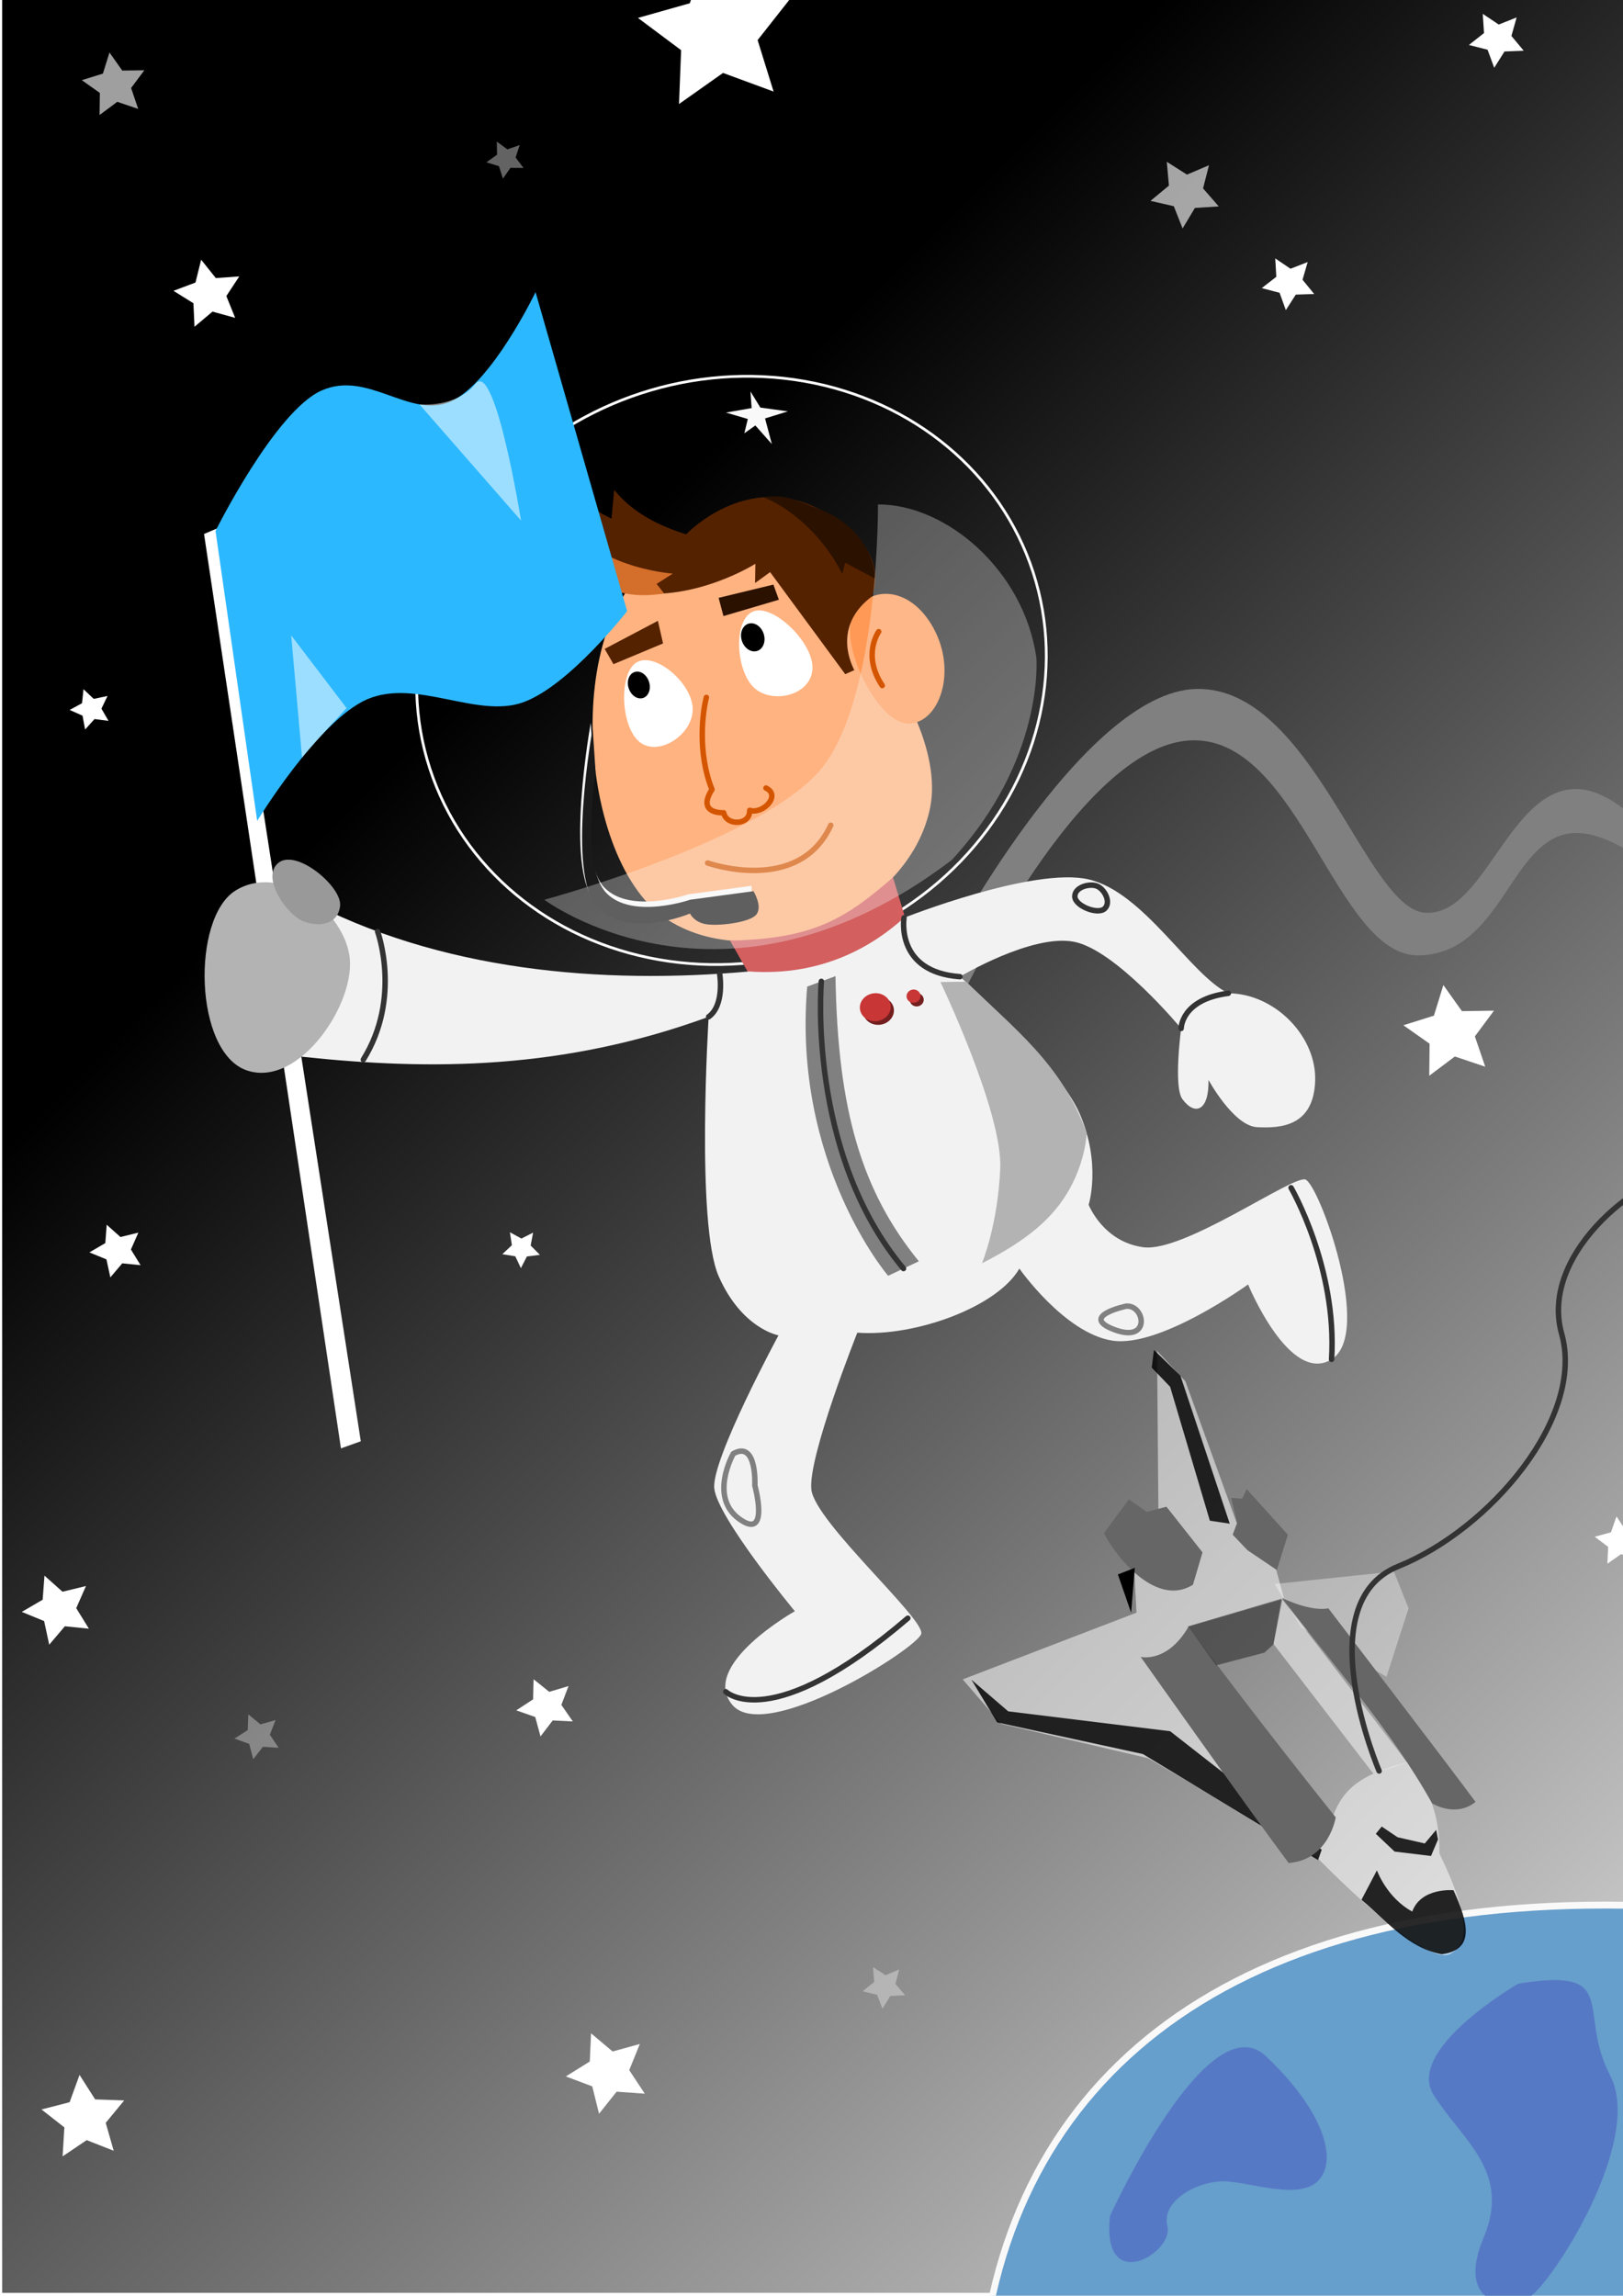 <?xml version="1.0" encoding="UTF-8" standalone="no"?>
<!-- Created with Inkscape (http://www.inkscape.org/) -->

<svg
   width="210mm"
   height="297mm"
   viewBox="0 0 210 297"
   version="1.1"
   id="svg1"
   inkscape:version="1.3 (0e150ed6c4, 2023-07-21)"
   sodipodi:docname="astronaut.svg"
   inkscape:export-filename="astronaut.png"
   inkscape:export-xdpi="300"
   inkscape:export-ydpi="300"
   xmlns:inkscape="http://www.inkscape.org/namespaces/inkscape"
   xmlns:sodipodi="http://sodipodi.sourceforge.net/DTD/sodipodi-0.dtd"
   xmlns:xlink="http://www.w3.org/1999/xlink"
   xmlns="http://www.w3.org/2000/svg"
   xmlns:svg="http://www.w3.org/2000/svg">
  <sodipodi:namedview
     id="namedview1"
     pagecolor="#ffffff"
     bordercolor="#000000"
     borderopacity="0.25"
     inkscape:showpageshadow="2"
     inkscape:pageopacity="0.0"
     inkscape:pagecheckerboard="0"
     inkscape:deskcolor="#d1d1d1"
     inkscape:document-units="mm"
     inkscape:zoom="0.49119165"
     inkscape:cx="504.89458"
     inkscape:cy="417.35237"
     inkscape:window-width="958"
     inkscape:window-height="1000"
     inkscape:window-x="953"
     inkscape:window-y="0"
     inkscape:window-maximized="0"
     inkscape:current-layer="g20" />
  <defs
     id="defs1">
    <linearGradient
       id="linearGradient2"
       inkscape:collect="always">
      <stop
         style="stop-color:#000000;stop-opacity:1;"
         offset="0"
         id="stop2" />
      <stop
         style="stop-color:#000000;stop-opacity:0;"
         offset="1"
         id="stop3" />
    </linearGradient>
    <linearGradient
       inkscape:collect="always"
       xlink:href="#linearGradient2"
       id="linearGradient3"
       x1="65.482"
       y1="73.793"
       x2="103.11"
       y2="121.193"
       gradientUnits="userSpaceOnUse"
       gradientTransform="matrix(4.151,0,0,5.162,-199.9,-303.072)" />
    <filter
       inkscape:collect="always"
       style="color-interpolation-filters:sRGB"
       id="filter21"
       x="-0.077"
       y="-0.081"
       width="1.154"
       height="1.161">
      <feGaussianBlur
         inkscape:collect="always"
         stdDeviation="0.246"
         id="feGaussianBlur21" />
    </filter>
    <filter
       inkscape:collect="always"
       style="color-interpolation-filters:sRGB"
       id="filter51"
       x="-0.075"
       y="-0.073"
       width="1.15"
       height="1.146">
      <feGaussianBlur
         inkscape:collect="always"
         stdDeviation="0.781"
         id="feGaussianBlur51" />
    </filter>
    <filter
       inkscape:collect="always"
       style="color-interpolation-filters:sRGB"
       id="filter52"
       x="-0.099"
       y="-0.095"
       width="1.197"
       height="1.19">
      <feGaussianBlur
         inkscape:collect="always"
         stdDeviation="0.781"
         id="feGaussianBlur52" />
    </filter>
    <filter
       inkscape:collect="always"
       style="color-interpolation-filters:sRGB"
       id="filter53"
       x="-0.103"
       y="-0.103"
       width="1.206"
       height="1.207">
      <feGaussianBlur
         inkscape:collect="always"
         stdDeviation="0.781"
         id="feGaussianBlur53" />
    </filter>
    <filter
       inkscape:collect="always"
       style="color-interpolation-filters:sRGB"
       id="filter54"
       x="-0.075"
       y="-0.073"
       width="1.15"
       height="1.146">
      <feGaussianBlur
         inkscape:collect="always"
         stdDeviation="0.781"
         id="feGaussianBlur54" />
    </filter>
    <filter
       inkscape:collect="always"
       style="color-interpolation-filters:sRGB"
       id="filter70"
       x="-0.021"
       y="-0.033"
       width="1.042"
       height="1.066">
      <feGaussianBlur
         inkscape:collect="always"
         stdDeviation="0.541"
         id="feGaussianBlur70" />
    </filter>
    <filter
       inkscape:collect="always"
       style="color-interpolation-filters:sRGB"
       id="filter55"
       x="-0.065"
       y="-0.038"
       width="1.131"
       height="1.076">
      <feGaussianBlur
         inkscape:collect="always"
         stdDeviation="0.641"
         id="feGaussianBlur55" />
    </filter>
    <filter
       inkscape:collect="always"
       style="color-interpolation-filters:sRGB"
       id="filter56"
       x="-0.052"
       y="-0.062"
       width="1.104"
       height="1.124">
      <feGaussianBlur
         inkscape:collect="always"
         stdDeviation="0.641"
         id="feGaussianBlur56" />
    </filter>
  </defs>
  <g
     inkscape:label="bg"
     inkscape:groupmode="layer"
     id="layer1">
    <rect
       style="fill:url(#linearGradient3);stroke-width:1.225;stroke-linecap:round;stroke-linejoin:round;stroke-miterlimit:0"
       id="rect1"
       width="210.038"
       height="297.96"
       x="0.281"
       y="-1.341"
       sodipodi:insensitive="true" />
  </g>
  <g
     inkscape:groupmode="layer"
     id="layer2"
     inkscape:label="fg">
    <g
       id="g20"
       transform="rotate(-10.433,-47.855,93.164)">
      <path
         style="fill:#ffffff;stroke:none;stroke-width:0.706;stroke-linecap:round;stroke-linejoin:round;stroke-miterlimit:0;fill-opacity:0.361"
         d="m 141.17,241.601 15.464,1.201 1.011,5.027 -4.413,8.192 -9.708,-8.275 z"
         id="path1" />
      <path
         style="opacity:1;mix-blend-mode:normal;fill:#669ecc;fill-opacity:1;stroke:#f9f9f9;stroke-width:0.706;stroke-linecap:round;stroke-linejoin:round;stroke-miterlimit:0;stroke-dasharray:none;stroke-opacity:1;filter:url(#filter70)"
         d="m 179.8,297.502 c -42.526,-9.15 -69.851,4.783 -77.995,34.659 -3.535,12.97 70.976,12.384 70.976,12.384 z"
         id="path66"
         sodipodi:nodetypes="cscc"
         transform="matrix(1.22,-0.008,-0.008,1.26,-36.363,-82.236)" />
      <path
         style="opacity:1;fill:#808080;fill-opacity:1;stroke:none;stroke-width:0.706;stroke-linecap:round;stroke-linejoin:round;stroke-miterlimit:0;stroke-dasharray:none;stroke-opacity:1"
         d="m 113.498,154.206 c 0,0 24.027,-30.727 38.713,-28.309 14.686,2.418 16.351,31.833 23.789,33.814 7.438,1.981 13.56,-13.825 22.188,-12.181 8.629,1.645 15.434,22.4 15.434,22.4 0,0 -9.01,-16.121 -17.03,-16.885 -8.02,-0.763 -11.693,13.708 -22.341,11.959 -10.648,-1.749 -10.052,-31.015 -24.183,-32.725 -14.131,-1.71 -34.553,26.751 -34.553,26.751 z"
         id="path24"
         sodipodi:nodetypes="czzzczzzcc" />
      <path
         sodipodi:type="star"
         style="opacity:0.622;fill:#ffffff;fill-opacity:1;stroke:none;stroke-width:0.706;stroke-linecap:round;stroke-linejoin:round;stroke-miterlimit:0;stroke-dasharray:none;stroke-opacity:1"
         id="path39"
         inkscape:flatsided="false"
         sodipodi:sides="5"
         sodipodi:cx="56.143391"
         sodipodi:cy="41.74765"
         sodipodi:r1="16.286922"
         sodipodi:r2="8.1434603"
         sodipodi:arg1="0.78539816"
         sodipodi:arg2="1.4137167"
         inkscape:rounded="0"
         inkscape:randomized="0"
         d="m 67.66,53.264 -10.243,-3.473 -8.668,6.469 0.138,-10.815 -8.831,-6.245 10.328,-3.21 3.21,-10.328 6.245,8.831 10.815,-0.138 -6.469,8.668 z"
         transform="matrix(0.26,0.048,-0.048,0.26,16.079,10.206)"
         inkscape:transform-center-x="0.20831352"
         inkscape:transform-center-y="-0.20831347" />
      <path
         sodipodi:type="star"
         style="opacity:0.622;fill:#ffffff;fill-opacity:1;stroke:none;stroke-width:0.706;stroke-linecap:round;stroke-linejoin:round;stroke-miterlimit:0;stroke-dasharray:none;stroke-opacity:1"
         id="path40"
         inkscape:flatsided="false"
         sodipodi:sides="5"
         sodipodi:cx="578.7088"
         sodipodi:cy="95.011894"
         sodipodi:r1="17.572241"
         sodipodi:r2="8.7861204"
         sodipodi:arg1="0.96007036"
         sodipodi:arg2="1.5883889"
         inkscape:rounded="0"
         inkscape:randomized="0"
         d="m 588.786,109.408 -10.232,-5.611 -10.423,5.248 2.175,-11.465 -8.212,-8.291 11.576,-1.475 5.348,-10.372 4.979,10.553 11.517,1.881 -8.498,7.997 z"
         transform="matrix(0.246,-0.099,0.099,0.246,10.66,96.401)"
         inkscape:transform-center-x="0.11748876"
         inkscape:transform-center-y="0.33074879" />
      <path
         sodipodi:type="star"
         style="opacity:1;fill:#ffffff;fill-opacity:1;stroke:none;stroke-width:0.706;stroke-linecap:round;stroke-linejoin:round;stroke-miterlimit:0;stroke-dasharray:none;stroke-opacity:1"
         id="path41"
         inkscape:flatsided="false"
         sodipodi:sides="5"
         sodipodi:cx="732.74323"
         sodipodi:cy="18.714462"
         sodipodi:r1="14.178161"
         sodipodi:r2="7.0890803"
         sodipodi:arg1="0.41822433"
         sodipodi:arg2="1.0465429"
         inkscape:rounded="0"
         inkscape:randomized="0"
         d="m 745.699,24.473 -9.408,0.379 -5.021,7.964 -3.267,-8.83 -9.126,-2.314 7.388,-5.836 -0.619,-9.395 7.834,5.223 8.744,-3.492 -2.547,9.064 z"
         transform="matrix(0.26,0.048,-0.048,0.26,16.079,10.206)"
         inkscape:transform-center-x="0.12042029"
         inkscape:transform-center-y="0.24175564" />
      <path
         sodipodi:type="star"
         style="opacity:0.622;fill:#ffffff;fill-opacity:1;stroke:none;stroke-width:0.706;stroke-linecap:round;stroke-linejoin:round;stroke-miterlimit:0;stroke-dasharray:none;stroke-opacity:1;filter:url(#filter53)"
         id="path42"
         inkscape:flatsided="false"
         sodipodi:sides="5"
         sodipodi:cx="247.60675"
         sodipodi:cy="77.737"
         sodipodi:r1="9.6569567"
         sodipodi:r2="4.8284783"
         sodipodi:arg1="0.46364761"
         sodipodi:arg2="1.0919661"
         inkscape:rounded="0"
         inkscape:randomized="0"
         d="m 256.244,82.056 -6.413,-0.033 -3.663,5.264 -1.95,-6.109 -6.138,-1.857 5.208,-3.742 -0.131,-6.412 5.168,3.796 6.057,-2.106 -2.013,6.089 z"
         transform="matrix(0.26,0.048,-0.048,0.26,16.079,10.206)"
         inkscape:transform-center-x="0.11759234"
         inkscape:transform-center-y="0.12942978" />
      <path
         sodipodi:type="star"
         style="opacity:1;fill:#ffffff;fill-opacity:1;stroke:none;stroke-width:0.706;stroke-linecap:round;stroke-linejoin:round;stroke-miterlimit:0;stroke-dasharray:none;stroke-opacity:1"
         id="path43"
         inkscape:flatsided="false"
         sodipodi:sides="5"
         sodipodi:cx="351.25607"
         sodipodi:cy="15.835315"
         sodipodi:r1="39.712421"
         sodipodi:r2="19.856211"
         sodipodi:arg1="0.81103357"
         sodipodi:arg2="1.4393521"
         inkscape:rounded="0"
         inkscape:randomized="0"
         d="m 378.608,44.627 -24.749,-9.107 -21.533,15.225 1.013,-26.352 -21.134,-15.774 25.375,-7.18 8.471,-24.974 14.67,21.915 26.369,0.339 -16.309,20.724 z"
         transform="matrix(0.26,0.048,-0.048,0.26,16.079,10.206)"
         inkscape:transform-center-x="0.42556264"
         inkscape:transform-center-y="-0.58996593" />
      <path
         sodipodi:type="star"
         style="opacity:1;fill:#ffffff;fill-opacity:1;stroke:none;stroke-width:0.706;stroke-linecap:round;stroke-linejoin:round;stroke-miterlimit:0;stroke-dasharray:none;stroke-opacity:1"
         id="path44"
         inkscape:flatsided="false"
         sodipodi:sides="5"
         sodipodi:cx="102.20976"
         sodipodi:cy="143.95741"
         sodipodi:r1="17.334768"
         sodipodi:r2="8.6673841"
         sodipodi:arg1="0.72664234"
         sodipodi:arg2="1.3549609"
         inkscape:rounded="0"
         inkscape:randomized="0"
         d="m 115.166,155.474 -11.1,-3.05 -8.805,7.415 -0.529,-11.499 -9.773,-6.083 10.773,-4.057 2.766,-11.174 7.187,8.992 11.482,-0.823 -6.331,9.614 z"
         transform="matrix(0.26,0.048,-0.048,0.26,16.079,10.206)"
         inkscape:transform-center-x="0.30353542"
         inkscape:transform-center-y="-0.13913134" />
      <path
         sodipodi:type="star"
         style="opacity:1;fill:#ffffff;fill-opacity:1;stroke:none;stroke-width:0.706;stroke-linecap:round;stroke-linejoin:round;stroke-miterlimit:0;stroke-dasharray:none;stroke-opacity:1;filter:url(#filter52)"
         id="path45"
         inkscape:flatsided="false"
         sodipodi:sides="5"
         sodipodi:cx="44.626797"
         sodipodi:cy="346.93735"
         sodipodi:r1="10.380917"
         sodipodi:r2="5.1904583"
         sodipodi:arg1="0.5880026"
         sodipodi:arg2="1.2163211"
         inkscape:rounded="0"
         inkscape:randomized="0"
         d="m 53.264,352.696 -6.836,-0.891 -4.609,5.126 -1.265,-6.776 -6.3,-2.799 6.054,-3.298 0.716,-6.856 5.007,4.738 6.742,-1.438 -2.959,6.226 z"
         transform="matrix(0.26,0.048,-0.048,0.26,16.079,10.206)"
         inkscape:transform-center-x="0.2295309"
         inkscape:transform-center-y="0.034206931" />
      <path
         sodipodi:type="star"
         style="opacity:1;fill:#ffffff;fill-opacity:1;stroke:none;stroke-width:0.706;stroke-linecap:round;stroke-linejoin:round;stroke-miterlimit:0;stroke-dasharray:none;stroke-opacity:1;filter:url(#filter51)"
         id="path47"
         inkscape:flatsided="false"
         sodipodi:sides="5"
         sodipodi:cx="57.582966"
         sodipodi:cy="611.81897"
         sodipodi:r1="13.580915"
         sodipodi:r2="6.7904572"
         sodipodi:arg1="0.55859932"
         sodipodi:arg2="1.1869178"
         inkscape:rounded="0"
         inkscape:randomized="0"
         d="m 69.1,619.017 -8.973,-0.902 -5.83,6.881 -1.915,-8.813 -8.346,-3.418 7.79,-4.545 0.672,-8.994 6.73,6.004 8.761,-2.14 -3.63,8.256 z"
         transform="matrix(0.26,0.048,-0.048,0.26,16.079,10.206)"
         inkscape:transform-center-x="0.26872753"
         inkscape:transform-center-y="0.077349191" />
      <path
         style="opacity:0.528;fill:#ffffff;fill-opacity:1;stroke:none;stroke-width:0.706;stroke-linecap:round;stroke-linejoin:round;stroke-miterlimit:0;stroke-dasharray:none;stroke-opacity:1"
         d="m 153.97,267.36 c -6.598,0.478 -9.191,2.043 -11.177,5.801 l -13.716,-28.131 12.944,-1.314 -0.559,-6.949 -3.638,-3.545 -3.257,-19.496 -2.894,-4.546 -3.573,20.334 -4.203,4.977 -0.973,7.517 -23.68,4.418 3.832,6.55 17.897,7.814 19.03,16.375 c 0,0 11.159,16.863 14.871,15.616 3.713,-1.247 2.441,-7.546 0.95,-13.046 1.137,-5.421 -0.247,-9.574 -1.853,-12.376 z"
         id="path56"
         sodipodi:nodetypes="ccccccccccccccczcc" />
      <path
         style="opacity:0.836;fill:#000000;fill-opacity:1;stroke:none;stroke-width:0.706;stroke-linecap:round;stroke-linejoin:round;stroke-miterlimit:0;stroke-dasharray:none;stroke-opacity:1"
         d="m 100.345,246.671 3.941,4.889 20.137,6.322 16.515,18.629 -0.71,1.225 -19.805,-17.589 -17.801,-7.441 z"
         id="path57" />
      <path
         style="opacity:0.836;fill:#000000;fill-opacity:1;stroke:none;stroke-width:0.706;stroke-linecap:round;stroke-linejoin:round;stroke-miterlimit:0;stroke-dasharray:none;stroke-opacity:1"
         d="m 136.871,232.87 -2.809,-19.978 -2.768,-3.898 -0.695,2.196 1.893,2.866 1.919,17.975 z"
         id="path58" />
      <path
         style="opacity:0.836;fill:#000000;fill-opacity:1;stroke:none;stroke-width:0.706;stroke-linecap:round;stroke-linejoin:round;stroke-miterlimit:0;stroke-dasharray:none;stroke-opacity:1"
         d="m 155.966,276.664 -1.771,1.465 -3.318,-1.434 -1.763,-1.729 -0.922,0.784 1.975,2.702 4.532,1.415 1.278,-1.943 z"
         id="path59"
         sodipodi:nodetypes="ccccccccc" />
      <path
         style="opacity:0.836;fill:#000000;fill-opacity:1;stroke:none;stroke-width:0.706;stroke-linecap:round;stroke-linejoin:round;stroke-miterlimit:0;stroke-dasharray:none;stroke-opacity:1"
         d="m 156.753,284.748 c 0,0 -4.052,-1.133 -5.744,1.75 -2.95,-2.383 -3.529,-6.072 -3.529,-6.072 l -2.656,3.384 c 2.704,3.236 4.739,7.202 8.932,8.809 4.452,0.241 4.071,-3.529 2.999,-7.871 z"
         id="path60"
         sodipodi:nodetypes="cccccc" />
      <path
         style="opacity:1;fill:#666666;fill-opacity:1;stroke:none;stroke-width:0.706;stroke-linecap:round;stroke-linejoin:round;stroke-miterlimit:0;stroke-dasharray:none;stroke-opacity:1"
         d="m 143.476,272.718 c 0,0 -1.843,5.276 -7.063,4.703 -4.299,-8.731 -13.995,-29.687 -13.995,-29.687 0,0 3.216,1.464 6.794,-2.719 6.325,12.977 14.264,27.703 14.264,27.703 z"
         id="path61"
         sodipodi:nodetypes="ccccc" />
      <path
         style="opacity:1;fill:#666666;fill-opacity:1;stroke:none;stroke-width:0.706;stroke-linecap:round;stroke-linejoin:round;stroke-miterlimit:0;stroke-dasharray:none;stroke-opacity:1"
         d="m 141.778,243.552 c 5.046,9.968 10.701,19.085 14.293,29.645 0,0 2.652,2.425 5.56,0.83 -3.027,-6.173 -14.195,-28.078 -14.195,-28.078 0,0 -1.976,0.217 -5.658,-2.397 z"
         id="path62"
         sodipodi:nodetypes="ccccc" />
      <path
         style="opacity:1;fill:#666666;fill-opacity:1;stroke:none;stroke-width:0.706;stroke-linecap:round;stroke-linejoin:round;stroke-miterlimit:0;stroke-dasharray:none;stroke-opacity:1"
         d="m 132.734,235.884 -1.976,3.896 c -4.996,1.984 -8.939,-4.799 -10.124,-8.642 l 3.977,-3.722 1.954,2.006 2.649,-0.19 z"
         id="path63"
         sodipodi:nodetypes="ccccccc" />
      <path
         style="opacity:1;fill:#000000;fill-opacity:1;stroke:none;stroke-width:0.706;stroke-linecap:round;stroke-linejoin:round;stroke-miterlimit:0;stroke-dasharray:none;stroke-opacity:1"
         d="m 122.236,241.891 -0.789,-5.18 2.309,-0.446 z"
         id="path64" />
      <path
         style="opacity:1;fill:#5679c5;fill-opacity:1;stroke:none;stroke-width:0.706;stroke-linecap:round;stroke-linejoin:round;stroke-miterlimit:0;stroke-dasharray:none;stroke-opacity:1;filter:url(#filter56)"
         d="m 105.414,318.149 c 0,0 17.49,-25.052 23.595,-16.666 6.105,8.386 6.67,14.783 3.846,16.974 -2.824,2.191 -8.497,-1.177 -11.834,-1.985 -3.337,-0.808 -8.766,0.807 -8.544,4.333 0.222,3.527 -10.066,7.345 -7.063,-2.656 z"
         id="path67" />
      <path
         style="opacity:1;fill:#5679c5;fill-opacity:1;stroke:none;stroke-width:0.706;stroke-linecap:round;stroke-linejoin:round;stroke-miterlimit:0;stroke-dasharray:none;stroke-opacity:1;filter:url(#filter55)"
         d="m 162.804,298.159 c 0,0 -15.956,5.679 -13.373,12.158 2.583,6.479 8.133,11.567 3.023,19.34 -5.11,7.773 1.179,9.899 4.409,8.655 3.231,-1.245 18.282,-17.257 15.491,-26.291 -2.79,-9.034 4.05,-13.584 -9.551,-13.861 z"
         id="path68" />
      <path
         sodipodi:type="star"
         style="opacity:0.35;fill:#ffffff;fill-opacity:1;stroke:none;stroke-width:0.706;stroke-linecap:round;stroke-linejoin:round;stroke-miterlimit:0;stroke-dasharray:none;stroke-opacity:1"
         id="path70"
         inkscape:flatsided="false"
         sodipodi:sides="5"
         sodipodi:cx="126.68252"
         sodipodi:cy="849.34869"
         sodipodi:r1="11.606218"
         sodipodi:r2="5.8031087"
         sodipodi:arg1="0.51914611"
         sodipodi:arg2="1.1474646"
         inkscape:rounded="0"
         inkscape:randomized="0"
         d="m 136.76,855.107 -7.693,-0.467 -4.746,6.072 -1.933,-7.461 -7.242,-2.638 6.499,-4.144 0.271,-7.703 5.949,4.9 7.409,-2.123 -2.822,7.172 z"
         transform="matrix(0.26,0.048,-0.048,0.26,16.079,10.206)"
         inkscape:transform-center-x="0.19315905"
         inkscape:transform-center-y="0.10338703" />
      <path
         sodipodi:type="star"
         style="opacity:1;fill:#ffffff;fill-opacity:1;stroke:none;stroke-width:0.706;stroke-linecap:round;stroke-linejoin:round;stroke-miterlimit:0;stroke-dasharray:none;stroke-opacity:1"
         id="path71"
         inkscape:flatsided="false"
         sodipodi:sides="5"
         sodipodi:cx="267.76077"
         sodipodi:cy="834.953"
         sodipodi:r1="14.821323"
         sodipodi:r2="7.4106607"
         sodipodi:arg1="0.5070985"
         sodipodi:arg2="1.135417"
         inkscape:rounded="0"
         inkscape:randomized="0"
         d="m 280.717,842.151 -9.831,-0.479 -5.967,7.827 -2.583,-9.497 -9.288,-3.257 8.234,-5.391 0.227,-9.84 7.672,6.165 9.428,-2.825 -3.493,9.202 z"
         transform="matrix(0.26,0.048,-0.048,0.26,16.079,10.206)"
         inkscape:transform-center-x="0.23235673"
         inkscape:transform-center-y="0.14653048" />
      <path
         sodipodi:type="star"
         style="opacity:1;fill:#ffffff;fill-opacity:1;stroke:none;stroke-width:0.706;stroke-linecap:round;stroke-linejoin:round;stroke-miterlimit:0;stroke-dasharray:none;stroke-opacity:1"
         id="path75"
         inkscape:flatsided="false"
         sodipodi:sides="5"
         sodipodi:cx="297.99185"
         sodipodi:cy="1012.0206"
         sodipodi:r1="20.761833"
         sodipodi:r2="10.380915"
         sodipodi:arg1="0.98279372"
         sodipodi:arg2="1.6111123"
         inkscape:rounded="0"
         inkscape:randomized="0"
         d="m 309.508,1029.295 -11.935,-6.902 -12.452,5.919 2.876,-13.484 -9.477,-10.014 13.713,-1.431 6.595,-12.108 5.598,12.599 13.553,2.531 -10.253,9.218 z"
         transform="matrix(0.255,-0.071,0.071,0.255,-102.924,51.191)"
         inkscape:transform-center-x="0.36019265"
         inkscape:transform-center-y="0.17004492" />
      <path
         sodipodi:type="star"
         style="opacity:1;fill:#ffffff;fill-opacity:1;stroke:none;stroke-width:0.706;stroke-linecap:round;stroke-linejoin:round;stroke-miterlimit:0;stroke-dasharray:none;stroke-opacity:1"
         id="path76"
         inkscape:flatsided="false"
         sodipodi:sides="5"
         sodipodi:cx="41.74765"
         sodipodi:cy="1036.4934"
         sodipodi:r1="21.400808"
         sodipodi:r2="10.700402"
         sodipodi:arg1="0.83298127"
         sodipodi:arg2="1.4612998"
         inkscape:rounded="0"
         inkscape:randomized="0"
         d="m 56.143,1052.329 -13.226,-5.199 -11.781,7.948 0.857,-14.186 -11.2,-8.748 13.756,-3.568 4.859,-13.355 7.645,11.98 14.203,0.494 -9.032,10.973 z"
         transform="matrix(0.26,0.048,-0.048,0.26,16.079,10.206)"
         inkscape:transform-center-x="0.19120748"
         inkscape:transform-center-y="-0.35561843" />
      <path
         sodipodi:type="star"
         style="opacity:1;fill:#ffffff;fill-opacity:1;stroke:none;stroke-width:0.706;stroke-linecap:round;stroke-linejoin:round;stroke-miterlimit:0;stroke-dasharray:none;stroke-opacity:1"
         id="path77"
         inkscape:flatsided="false"
         sodipodi:sides="5"
         sodipodi:cx="28.791483"
         sodipodi:cy="787.44702"
         sodipodi:r1="17.806547"
         sodipodi:r2="8.9032726"
         sodipodi:arg1="1.815775"
         sodipodi:arg2="2.4440935"
         inkscape:rounded="0"
         inkscape:randomized="0"
         d="m 24.473,804.722 -2.505,-11.556 -10.94,-4.488 10.217,-5.954 0.887,-11.791 8.819,7.877 11.488,-2.8 -4.766,10.822 6.213,10.061 -11.765,-1.188 z"
         transform="matrix(0.26,0.048,-0.048,0.26,16.079,10.206)"
         inkscape:transform-center-x="0.35310123"
         inkscape:transform-center-y="0.10063395" />
      <path
         sodipodi:type="star"
         style="opacity:0.35;fill:#ffffff;fill-opacity:1;stroke:none;stroke-width:0.706;stroke-linecap:round;stroke-linejoin:round;stroke-miterlimit:0;stroke-dasharray:none;stroke-opacity:1"
         id="path78"
         inkscape:flatsided="false"
         sodipodi:sides="5"
         sodipodi:cx="433.3118"
         sodipodi:cy="971.71252"
         sodipodi:r1="10.96347"
         sodipodi:r2="5.4817343"
         sodipodi:arg1="0.40489179"
         sodipodi:arg2="1.0332103"
         inkscape:rounded="0"
         inkscape:randomized="0"
         d="m 443.389,976.031 -7.27,0.39 -3.8,6.21 -2.617,-6.794 -7.08,-1.695 5.652,-4.589 -0.575,-7.258 6.111,3.958 6.725,-2.79 -1.876,7.035 z"
         transform="matrix(0.26,0.048,-0.048,0.26,16.079,10.206)"
         inkscape:transform-center-x="0.081220406"
         inkscape:transform-center-y="0.19860779" />
      <g
         id="g1"
         transform="rotate(-7.605,106.077,154.518)">
        <ellipse
           style="fill:none;stroke:#ffffff;stroke-width:0.353;stroke-linecap:round;stroke-linejoin:round;stroke-miterlimit:0;stroke-dasharray:none"
           id="path3"
           cx="99.108"
           cy="111.338"
           rx="41.042"
           ry="37.722" />
        <path
           style="fill:#ffb380;stroke:none;stroke-width:1.749;stroke-linecap:round;stroke-linejoin:round;stroke-miterlimit:0"
           d="m 96.547,94.48 c -15.644,1.112 -24.183,33.452 -15.577,44.598 8.606,11.146 30.331,9.272 37.13,-2.987 6.798,-12.26 -5.908,-42.722 -21.552,-41.611 z"
           id="path4"
           sodipodi:nodetypes="zzzz" />
        <path
           style="fill:#ffffff;stroke:none;stroke-width:0.478;stroke-linecap:round;stroke-linejoin:round;stroke-miterlimit:0;stroke-dasharray:none"
           d="m 87.762,106.548 c -2.652,0.59 -4.581,7.291 -2.813,9.932 1.768,2.641 6.992,1.163 7.877,-2.069 0.884,-3.232 -2.412,-8.453 -5.064,-7.863 z"
           id="path5"
           sodipodi:nodetypes="zzzz" />
        <path
           style="fill:#ffffff;stroke:none;stroke-width:0.478;stroke-linecap:round;stroke-linejoin:round;stroke-miterlimit:0;stroke-dasharray:none"
           d="m 104.035,104.967 c -2.775,0.394 -4.343,6.495 -2.893,9.312 1.45,2.817 6.617,3.401 7.957,0.207 1.34,-3.194 -2.288,-9.913 -5.064,-9.518 z"
           id="path6"
           sodipodi:nodetypes="zzzz" />
        <path
           style="fill:none;stroke:#d45500;stroke-width:0.706;stroke-linecap:round;stroke-linejoin:round;stroke-miterlimit:0;stroke-dasharray:none"
           d="m 94.938,113.656 c -1.03,1.603 -3.336,6.429 -2.996,11.547 -2.963,2.424 0.505,3.333 0.505,3.333 -0.202,1.766 2.761,2.627 3.299,0.741 1.393,1.046 4.511,-0.539 2.895,-2.087"
           id="path7"
           sodipodi:nodetypes="ccccc" />
        <ellipse
           style="fill:#000000;stroke:none;stroke-width:0.706;stroke-linecap:round;stroke-linejoin:round;stroke-miterlimit:0;stroke-dasharray:none"
           id="path8"
           cx="87.128"
           cy="109.42"
           rx="1.38"
           ry="1.767" />
        <ellipse
           style="fill:#000000;stroke:none;stroke-width:0.706;stroke-linecap:round;stroke-linejoin:round;stroke-miterlimit:0;stroke-dasharray:none"
           id="path9"
           cx="103.055"
           cy="108.122"
           rx="1.481"
           ry="1.852" />
        <path
           style="fill:none;stroke:#d45500;stroke-width:0.706;stroke-linecap:round;stroke-linejoin:round;stroke-miterlimit:0;stroke-dasharray:none"
           d="m 88.461,134.072 c 0,0 9.903,7.618 16.664,0.286"
           id="path10" />
        <path
           style="fill:#ff9955;fill-opacity:1;stroke:none;stroke-width:0.625;stroke-linecap:round;stroke-linejoin:round;stroke-miterlimit:0;stroke-dasharray:none;stroke-opacity:1"
           d="m 116.252,109.407 c -2.886,3.081 -1.265,14.387 2.518,15.567 3.783,1.18 8.096,-4.409 6.88,-10.78 -1.216,-6.371 -6.511,-7.867 -9.398,-4.786 z"
           id="path15"
           sodipodi:nodetypes="zzzz" />
        <path
           style="fill:#552200;stroke:none;stroke-width:0.706;stroke-linecap:round;stroke-linejoin:round;stroke-miterlimit:0;stroke-dasharray:none"
           d="m 90.158,97.833 c 7.414,3.59 16.16,1.347 16.16,1.347 l -0.808,2.357 2.289,-0.741 5.155,15.562 1.279,-0.135 c -0.295,-1.759 -0.393,-6.472 5.083,-8.345 0,0 4.802,-4.765 -2.765,-12.671 -7.567,-7.906 -17.574,-2.424 -17.574,-2.424 -3.134,-2.239 -5.725,-4.858 -7.07,-8.349 l -1.481,3.434 c -2.589,-2.544 -3.348,-3.813 -4.983,-5.993 -2.044,5.991 -2.7,12.367 4.713,15.958 z"
           id="path11"
           sodipodi:nodetypes="zcccccczccccz" />
        <path
           style="fill:#552200;stroke:none;stroke-width:0.706;stroke-linecap:round;stroke-linejoin:round;stroke-miterlimit:0;stroke-dasharray:none"
           d="m 84.367,103.611 0.471,2.231 6.935,-0.565 0.269,-2.987 z"
           id="path12" />
        <path
           style="fill:#2b1100;stroke:none;stroke-width:0.706;stroke-linecap:round;stroke-linejoin:round;stroke-miterlimit:0;stroke-dasharray:none"
           d="m 100.433,101.897 -0.135,2.436 7.474,0.209 -0.067,-2.081 z"
           id="path13" />
        <path
           style="fill:#d46e2b;fill-opacity:1;stroke:none;stroke-width:0.706;stroke-linecap:round;stroke-linejoin:round;stroke-miterlimit:0;stroke-dasharray:none;stroke-opacity:1"
           d="m 84.367,84.704 c 0,0 -3.227,12.474 9.53,14.468 -0.249,-0.723 -0.539,-1.475 -0.539,-1.475 l 2.404,-0.617 c 0,0 -10.371,-4.182 -11.395,-12.376 z"
           id="path14"
           sodipodi:nodetypes="ccccc" />
        <path
           style="fill:#2b1100;fill-opacity:1;stroke:none;stroke-width:0.706;stroke-linecap:round;stroke-linejoin:round;stroke-miterlimit:0;stroke-dasharray:none;stroke-opacity:1"
           d="m 109.982,91.322 c 2.978,0.519 3.822,1.678 6.617,3.9 2.794,2.222 4.961,6.314 3.856,10.57 l -3.047,-3.142 -0.809,1.286 c -0.69,-4.818 -3.281,-9.831 -6.617,-12.613 z"
           id="path16"
           sodipodi:nodetypes="czcccc" />
        <path
           style="fill:#d35f5f;fill-opacity:1;stroke:none;stroke-width:0.706;stroke-linecap:round;stroke-linejoin:round;stroke-miterlimit:0;stroke-dasharray:none;stroke-opacity:1"
           d="m 88.108,144.519 c 10.347,3.12 15.064,1.937 22.583,-1.25 l -0.133,5.967 c -6.722,2.802 -13.836,2.937 -21.192,1.428 z"
           id="path17"
           sodipodi:nodetypes="ccccc" />
        <path
           style="fill:#f9f9f9;fill-opacity:1;stroke:none;stroke-width:0.706;stroke-linecap:round;stroke-linejoin:round;stroke-miterlimit:0;stroke-dasharray:none;stroke-opacity:1"
           d="m 79.701,112.143 c 0,0 -9.14,16.904 -6.599,22.186 2.542,5.282 11.144,4.511 11.144,4.511 l 1.404,1.881 6.103,1.808 1.198,-3.892 -8.134,-1.487 c 0,0 -7.909,0.141 -10.032,-4.17 -2.124,-4.311 3.522,-15.369 3.522,-15.369 z"
           id="path19"
           sodipodi:nodetypes="czccccczcc" />
        <path
           style="fill:#1a1a1a;fill-opacity:1;stroke:none;stroke-width:0.706;stroke-linecap:round;stroke-linejoin:round;stroke-miterlimit:0;stroke-dasharray:none;stroke-opacity:1"
           d="m 79.721,112.882 c 0,0 -9.14,16.904 -6.599,22.186 2.542,5.282 11.144,4.511 11.144,4.511 0,0 0.101,1.111 1.404,1.881 1.303,0.771 5.481,1.637 6.672,0.931 1.191,-0.706 0.63,-3.015 0.63,-3.015 l -8.134,-1.487 c 0,0 -7.909,0.141 -10.032,-4.17 -2.124,-4.311 3.522,-15.369 3.522,-15.369 z"
           id="path18"
           sodipodi:nodetypes="czczzcczcc" />
        <path
           style="fill:#f9f9f9;fill-opacity:1;stroke:none;stroke-width:0.706;stroke-linecap:round;stroke-linejoin:round;stroke-miterlimit:0;stroke-dasharray:none;stroke-opacity:1;filter:url(#filter21)"
           d="m 113.143,85.114 0.19,-3.428 3.095,0.048 -3.238,-1.571 -0.571,-2.381 -0.524,2.095 -3.333,-0.476 2.428,1.666 -1,1.619 1.666,-0.524 z"
           id="path20" />
        <path
           style="opacity:0.309;fill:#f9f9f9;fill-opacity:1;stroke:none;stroke-width:0.706;stroke-linecap:round;stroke-linejoin:round;stroke-miterlimit:0;stroke-dasharray:none;stroke-opacity:1"
           d="m 137.12,122.023 c 1.991,-11.192 -4.872,-22.508 -13.338,-25.234 0,0 -7.286,22.926 -17.002,29.869 -9.715,6.943 -39.88,5.391 -39.88,5.391 0,0 16.583,23.649 51.707,11.438 15.493,-8.661 18.513,-21.464 18.513,-21.464 z"
           id="path21"
           sodipodi:nodetypes="cczccc" />
        <path
           style="opacity:1;fill:#f2f2f2;fill-opacity:1;stroke:none;stroke-width:0.899;stroke-linecap:round;stroke-linejoin:round;stroke-miterlimit:0;stroke-dasharray:none;stroke-opacity:1"
           d="M 89.226,149.078 C 70.662,144.823 51.13,136.673 37.206,122.132 l -6.44,19.506 c 15.307,6.867 31.626,12.11 51.66,11.393 0,0 -9.905,24.969 -9.159,32.343 0.746,7.374 4.989,9.64 4.989,9.64 0,0 -13.196,12.54 -14.024,16.228 -0.828,3.688 4.986,18.36 4.986,18.36 0,0 -13.942,2.811 -11.449,9.007 2.493,6.196 25.001,0.468 26.092,-1.154 1.091,-1.622 -8.58,-18.013 -7.74,-22.143 0.84,-4.13 11.939,-17.467 11.939,-17.467 6.975,2.846 18.261,2.443 22.507,-1.394 0,0 2.96,9.74 8.542,12.583 5.582,2.843 18.961,-1.468 18.961,-1.468 0,0 1.057,14.06 7.273,12.558 6.215,-1.502 5.452,-22.178 3.966,-23.177 -1.486,-0.999 -17.858,4.133 -22.62,1.854 -4.761,-2.279 -5.041,-7.426 -5.041,-7.426 0,0 3.224,-4.503 2.542,-11.577 -0.682,-7.074 -9.244,-21.634 -9.244,-21.634 0,0 10.587,-2.413 15.436,0.277 4.848,2.69 9.707,14.955 9.707,14.955 0,0 -3.303,6.866 -2.678,8.741 0.888,2.664 2.851,2.461 3.981,-1.319 0,0 1.235,6.668 4.089,7.764 2.854,1.095 6.949,2.154 8.975,-3.307 2.026,-5.461 -1.473,-12.451 -7.155,-14.314 -3.956,-3.819 -6.321,-15.778 -12.592,-19.59 -6.27,-3.811 -24.286,-2.688 -24.286,-2.688 -4.629,2.075 -12.201,4.049 -21.198,0.395 z"
           id="path22"
           sodipodi:nodetypes="cccczczczzzcczczzzczczczczzczcc" />
        <path
           style="opacity:1;fill:#ffffff;fill-opacity:1;stroke:none;stroke-width:0.706;stroke-linecap:round;stroke-linejoin:round;stroke-miterlimit:0;stroke-dasharray:none;stroke-opacity:1"
           d="M 39.683,73.42 19.899,191.386 22.624,191.307 41.847,73.238 Z"
           id="path48" />
        <path
           style="opacity:1;fill:#b3b3b3;fill-opacity:1;stroke:none;stroke-width:0.706;stroke-linecap:round;stroke-linejoin:round;stroke-miterlimit:0;stroke-dasharray:none;stroke-opacity:1"
           d="m 40.696,131.022 c 0.916,-6.084 -4.951,-14.099 -11.453,-12.469 -6.502,1.63 -11.556,18.211 -5.799,22.557 5.756,4.346 16.337,-4.004 17.252,-10.088 z"
           id="path23"
           sodipodi:nodetypes="zzzz" />
        <path
           style="opacity:1;fill:#808080;fill-opacity:1;stroke:none;stroke-width:0.706;stroke-linecap:round;stroke-linejoin:round;stroke-miterlimit:0;stroke-dasharray:none;stroke-opacity:1"
           d="m 95.759,153.264 3.901,-0.153 c -5.132,16.629 -5.377,27.523 -1.168,38.417 l -4.362,0.552 c 0,0 -7.311,-17.612 1.628,-38.816 z"
           id="path25"
           sodipodi:nodetypes="ccccc" />
        <ellipse
           style="opacity:1;fill:#741f1f;fill-opacity:1;stroke:none;stroke-width:0.706;stroke-linecap:round;stroke-linejoin:round;stroke-miterlimit:0;stroke-dasharray:none;stroke-opacity:1"
           id="ellipse34"
           cx="130.66"
           cy="137.722"
           transform="rotate(10.433)"
           rx="2"
           ry="1.809" />
        <ellipse
           style="opacity:1;fill:#c93636;fill-opacity:1;stroke:none;stroke-width:0.706;stroke-linecap:round;stroke-linejoin:round;stroke-miterlimit:0;stroke-dasharray:none;stroke-opacity:1"
           id="path26"
           cx="130.309"
           cy="137.199"
           transform="rotate(10.433)"
           rx="2"
           ry="1.809" />
        <ellipse
           style="opacity:1;fill:#741f1f;fill-opacity:1;stroke:none;stroke-width:0.706;stroke-linecap:round;stroke-linejoin:round;stroke-miterlimit:0;stroke-dasharray:none;stroke-opacity:1"
           id="ellipse35"
           cx="135.754"
           cy="136.96"
           transform="rotate(10.433)"
           rx="0.905"
           ry="0.857" />
        <ellipse
           style="opacity:1;fill:#c93636;fill-opacity:1;stroke:none;stroke-width:0.706;stroke-linecap:round;stroke-linejoin:round;stroke-miterlimit:0;stroke-dasharray:none;stroke-opacity:1"
           id="path27"
           cx="135.403"
           cy="136.437"
           transform="rotate(10.433)"
           rx="0.905"
           ry="0.857" />
        <path
           style="opacity:1;fill:none;fill-opacity:1;stroke:#333333;stroke-width:0.706;stroke-linecap:round;stroke-linejoin:round;stroke-miterlimit:0;stroke-dasharray:none;stroke-opacity:1"
           d="m 57.495,236.739 c 0,0 3.745,7.209 25.343,-1.752"
           id="path28" />
        <path
           style="opacity:1;fill:none;fill-opacity:1;stroke:#333333;stroke-width:0.706;stroke-linecap:round;stroke-linejoin:round;stroke-miterlimit:0;stroke-dasharray:none;stroke-opacity:1"
           d="m 147.23,197.397 c 0,0 2.499,11.651 -1.888,22.728"
           id="path29" />
        <path
           style="opacity:1;fill:none;fill-opacity:1;stroke:#333333;stroke-width:0.706;stroke-linecap:round;stroke-linejoin:round;stroke-miterlimit:0;stroke-dasharray:none;stroke-opacity:1"
           d="m 140.089,173.395 c 0,0 1.146,-3.574 7.212,-2.434"
           id="path30" />
        <path
           style="opacity:1;fill:none;fill-opacity:1;stroke:#333333;stroke-width:0.706;stroke-linecap:round;stroke-linejoin:round;stroke-miterlimit:0;stroke-dasharray:none;stroke-opacity:1"
           d="m 110.424,148.684 c 0,0 -3.27,6.313 4.523,9.48"
           id="path31" />
        <path
           style="opacity:1;fill:none;fill-opacity:1;stroke:#333333;stroke-width:0.706;stroke-linecap:round;stroke-linejoin:round;stroke-miterlimit:0;stroke-dasharray:none;stroke-opacity:1"
           d="m 97.71,153.187 c 0,0 -8.699,20.425 -1.398,38.617"
           id="path32" />
        <path
           style="opacity:1;fill:none;fill-opacity:1;stroke:#333333;stroke-width:0.706;stroke-linecap:round;stroke-linejoin:round;stroke-miterlimit:0;stroke-dasharray:none;stroke-opacity:1"
           d="m 85.486,148.261 c 0,0 -0.605,3.979 -3.06,4.77"
           id="path33"
           sodipodi:nodetypes="cc" />
        <path
           style="opacity:1;fill:none;fill-opacity:1;stroke:#333333;stroke-width:0.706;stroke-linecap:round;stroke-linejoin:round;stroke-miterlimit:0;stroke-dasharray:none;stroke-opacity:1"
           d="m 45.111,129.283 c 0,0 0.335,9.106 -6.887,15.181"
           id="path34" />
        <path
           style="opacity:1;fill:#b3b3b3;fill-opacity:1;stroke:none;stroke-width:0.706;stroke-linecap:round;stroke-linejoin:round;stroke-miterlimit:0;stroke-dasharray:none;stroke-opacity:1"
           d="m 112.333,158.041 c 0,0 2.455,18.485 -0.114,25.348 -2.57,6.863 -6.037,10.91 -6.037,10.91 6.561,-1.024 10.674,-2.749 13.799,-5.668 3.124,-2.92 4.29,-6.12 4.29,-6.12 -0.242,-9.497 -4.81,-15.88 -8.757,-23.48 z"
           id="path36"
           sodipodi:nodetypes="czczccc" />
        <path
           style="opacity:1;fill:#999999;fill-opacity:1;stroke:none;stroke-width:0.706;stroke-linecap:round;stroke-linejoin:round;stroke-miterlimit:0;stroke-dasharray:none;stroke-opacity:1"
           d="m 35.673,116.852 c -2.786,1.046 -1.073,6.63 0.604,8.096 1.677,1.467 4.19,1.955 5.24,-0.311 1.05,-2.266 -3.058,-8.831 -5.844,-7.785 z"
           id="path37"
           sodipodi:nodetypes="zzzz" />
        <path
           style="opacity:1;fill:none;fill-opacity:1;stroke:#d45500;stroke-width:0.706;stroke-linecap:round;stroke-linejoin:round;stroke-miterlimit:0;stroke-dasharray:none;stroke-opacity:1"
           d="m 118.773,112.47 c 0,0 -3.004,2.185 -1.725,6.768"
           id="path38" />
        <path
           sodipodi:type="star"
           style="opacity:1;fill:#ffffff;fill-opacity:1;stroke:none;stroke-width:0.706;stroke-linecap:round;stroke-linejoin:round;stroke-miterlimit:0;stroke-dasharray:none;stroke-opacity:1;filter:url(#filter54)"
           id="path46"
           inkscape:flatsided="false"
           sodipodi:sides="5"
           sodipodi:cx="673.7207"
           sodipodi:cy="166.9906"
           sodipodi:r1="13.580915"
           sodipodi:r2="6.7904572"
           sodipodi:arg1="0.55859932"
           sodipodi:arg2="1.1869178"
           inkscape:rounded="0"
           inkscape:randomized="0"
           d="m 685.237,174.188 -8.973,-0.902 -5.83,6.881 -1.915,-8.813 -8.346,-3.418 7.79,-4.545 0.672,-8.994 6.73,6.004 8.761,-2.14 -3.63,8.256 z"
           transform="matrix(0.26,0.048,-0.048,0.26,16.079,10.206)"
           inkscape:transform-center-x="0.26873125"
           inkscape:transform-center-y="0.077350458" />
        <path
           style="opacity:1;fill:#2cb8ff;fill-opacity:1;stroke:none;stroke-width:0.706;stroke-linecap:round;stroke-linejoin:round;stroke-miterlimit:0;stroke-dasharray:none;stroke-opacity:1"
           d="m 41.216,73.509 c 0,0 12.112,-12.334 18.664,-13.023 6.552,-0.69 9.699,7.091 15.452,6.524 5.753,-0.566 14.825,-10.051 14.825,-10.051 l -1.51,42.905 c 0,0 -10.06,6.819 -16.402,7.049 -6.343,0.23 -12.238,-7.264 -19.114,-6.618 -6.877,0.646 -18.403,10.554 -18.403,10.554 z"
           id="path49"
           sodipodi:nodetypes="czzcczzcc" />
        <path
           style="opacity:0.528;fill:#ffffff;fill-opacity:1;stroke:none;stroke-width:0.706;stroke-linecap:round;stroke-linejoin:round;stroke-miterlimit:0;stroke-dasharray:none;stroke-opacity:1"
           d="m 71.376,66.113 c 0,0 4.312,1.93 7.717,-0.282 3.406,-2.213 0.127,18.646 0.127,18.646 z"
           id="path54" />
        <path
           style="opacity:0.528;fill:#ffffff;fill-opacity:1;stroke:none;stroke-width:0.706;stroke-linecap:round;stroke-linejoin:round;stroke-miterlimit:0;stroke-dasharray:none;stroke-opacity:1"
           d="m 42.782,104.862 3.562,-15.477 3.9,11.17 c 0,0 -5.765,3.172 -7.462,4.307 z"
           id="path55" />
        <path
           sodipodi:type="star"
           style="opacity:1;fill:#ffffff;fill-opacity:1;stroke:none;stroke-width:0.706;stroke-linecap:round;stroke-linejoin:round;stroke-miterlimit:0;stroke-dasharray:none;stroke-opacity:1"
           id="path72"
           inkscape:flatsided="false"
           sodipodi:sides="5"
           sodipodi:cx="238.9693"
           sodipodi:cy="585.90668"
           sodipodi:r1="9.6569567"
           sodipodi:r2="4.8284779"
           sodipodi:arg1="0.46364761"
           sodipodi:arg2="1.0919661"
           inkscape:rounded="0"
           inkscape:randomized="0"
           d="m 247.607,590.225 -6.413,-0.033 -3.663,5.264 -1.95,-6.109 -6.138,-1.857 5.208,-3.742 -0.131,-6.412 5.168,3.796 6.057,-2.106 -2.013,6.089 z"
           transform="matrix(0.26,0.048,-0.048,0.26,16.079,10.206)"
           inkscape:transform-center-x="0.11759153"
           inkscape:transform-center-y="0.12942728" />
        <path
           sodipodi:type="star"
           style="opacity:1;fill:#ffffff;fill-opacity:1;stroke:none;stroke-width:0.706;stroke-linecap:round;stroke-linejoin:round;stroke-miterlimit:0;stroke-dasharray:none;stroke-opacity:1"
           id="path73"
           inkscape:flatsided="false"
           sodipodi:sides="5"
           sodipodi:cx="703.95172"
           sodipodi:cy="541.27985"
           sodipodi:r1="23.610771"
           sodipodi:r2="11.805384"
           sodipodi:arg1="0.9151007"
           sodipodi:arg2="1.5434192"
           inkscape:rounded="0"
           inkscape:randomized="0"
           d="m 718.347,559.994 -14.073,-6.913 -13.673,7.673 2.226,-15.52 -11.523,-10.633 15.449,-2.679 6.552,-14.245 7.321,13.865 15.572,1.829 -10.924,11.247 z"
           transform="matrix(0.26,0.048,-0.048,0.26,16.079,10.206)"
           inkscape:transform-center-x="0.052846085"
           inkscape:transform-center-y="-0.54606064" />
        <path
           sodipodi:type="star"
           style="opacity:1;fill:#ffffff;fill-opacity:1;stroke:none;stroke-width:0.706;stroke-linecap:round;stroke-linejoin:round;stroke-miterlimit:0;stroke-dasharray:none;stroke-opacity:1"
           id="path74"
           inkscape:flatsided="false"
           sodipodi:sides="5"
           sodipodi:cx="752.89728"
           sodipodi:cy="798.96362"
           sodipodi:r1="12.383685"
           sodipodi:r2="6.1918416"
           sodipodi:arg1="0.95054684"
           sodipodi:arg2="1.5788654"
           inkscape:rounded="0"
           inkscape:randomized="0"
           d="m 760.095,809.041 -7.248,-3.885 -7.31,3.768 1.456,-8.094 -5.842,-5.787 8.147,-1.117 3.699,-7.345 3.58,7.404 8.128,1.248 -5.935,5.692 z"
           transform="matrix(0.26,0.048,-0.048,0.26,16.079,10.206)"
           inkscape:transform-center-x="-0.0081669613"
           inkscape:transform-center-y="-0.30510466" />
        <path
           style="opacity:1;fill:none;fill-opacity:1;stroke:#808080;stroke-width:0.706;stroke-linecap:round;stroke-linejoin:round;stroke-miterlimit:0;stroke-dasharray:none;stroke-opacity:1"
           d="m 67.954,207.759 c 0,0 -4.767,4.325 -1.867,8.283 2.9,3.957 3.248,-3.51 3.248,-3.51 0,0 2.108,-5.5 -1.381,-4.773 z"
           id="path79" />
        <path
           style="opacity:1;fill:none;fill-opacity:1;stroke:#808080;stroke-width:0.706;stroke-linecap:round;stroke-linejoin:round;stroke-miterlimit:0;stroke-dasharray:none;stroke-opacity:1"
           d="m 122.209,205.357 c 0,0 -6.31,-0.683 -2.366,2.44 3.944,3.122 4.726,-1.868 2.366,-2.44 z"
           id="path80" />
        <path
           style="opacity:1;fill:none;fill-opacity:1;stroke:#333333;stroke-width:0.706;stroke-linecap:round;stroke-linejoin:round;stroke-miterlimit:0"
           d="m 132.293,152.908 c 0.354,-1.174 2.396,-1.061 3.174,-0.368 0.779,0.692 1.097,2.549 0.006,3.056 -1.091,0.508 -3.535,-1.514 -3.18,-2.688 z"
           id="path51"
           sodipodi:nodetypes="zzzz" />
      </g>
      <path
         style="fill:#666666;fill-opacity:1;stroke:none;stroke-width:0.706;stroke-linecap:round;stroke-linejoin:round;stroke-miterlimit:0"
         d="m 138.498,236.655 3.28,3.218 2.232,-4.236 -4.175,-6.772 -0.786,1.114 -1.387,-0.352 0.163,3.322 -0.838,1.395 z"
         id="path2" />
      <path
         style="opacity:0.622;fill:#333333;fill-opacity:1;stroke:none;stroke-width:0.706;stroke-linecap:round;stroke-linejoin:round;stroke-miterlimit:0"
         d="m 141.714,243.637 -2.099,5.616 -1.347,0.84 -6.449,0.484 -2.645,-5.619 z"
         id="path35"
         sodipodi:nodetypes="cccccc" />
      <path
         style="opacity:0.622;fill:#ececec;fill-opacity:1;stroke:none;stroke-width:0.706;stroke-linecap:round;stroke-linejoin:round;stroke-miterlimit:0"
         d="m 141.791,243.748 -2.167,5.459 9.654,18.818 4.566,-0.612 z"
         id="path50" />
      <path
         style="opacity:1;fill:none;fill-opacity:1;stroke:#333333;stroke-width:0.706;stroke-linecap:round;stroke-linejoin:round;stroke-miterlimit:0;stroke-dasharray:none;stroke-opacity:1"
         d="m 150.088,267.836 c 0,0 -5.246,-23.041 7.228,-25.586 12.474,-2.544 27.27,-14.537 26.239,-25.765 -1.031,-11.228 15.1,-18.908 19.866,-17.449"
         id="path65" />
    </g>
  </g>
</svg>
